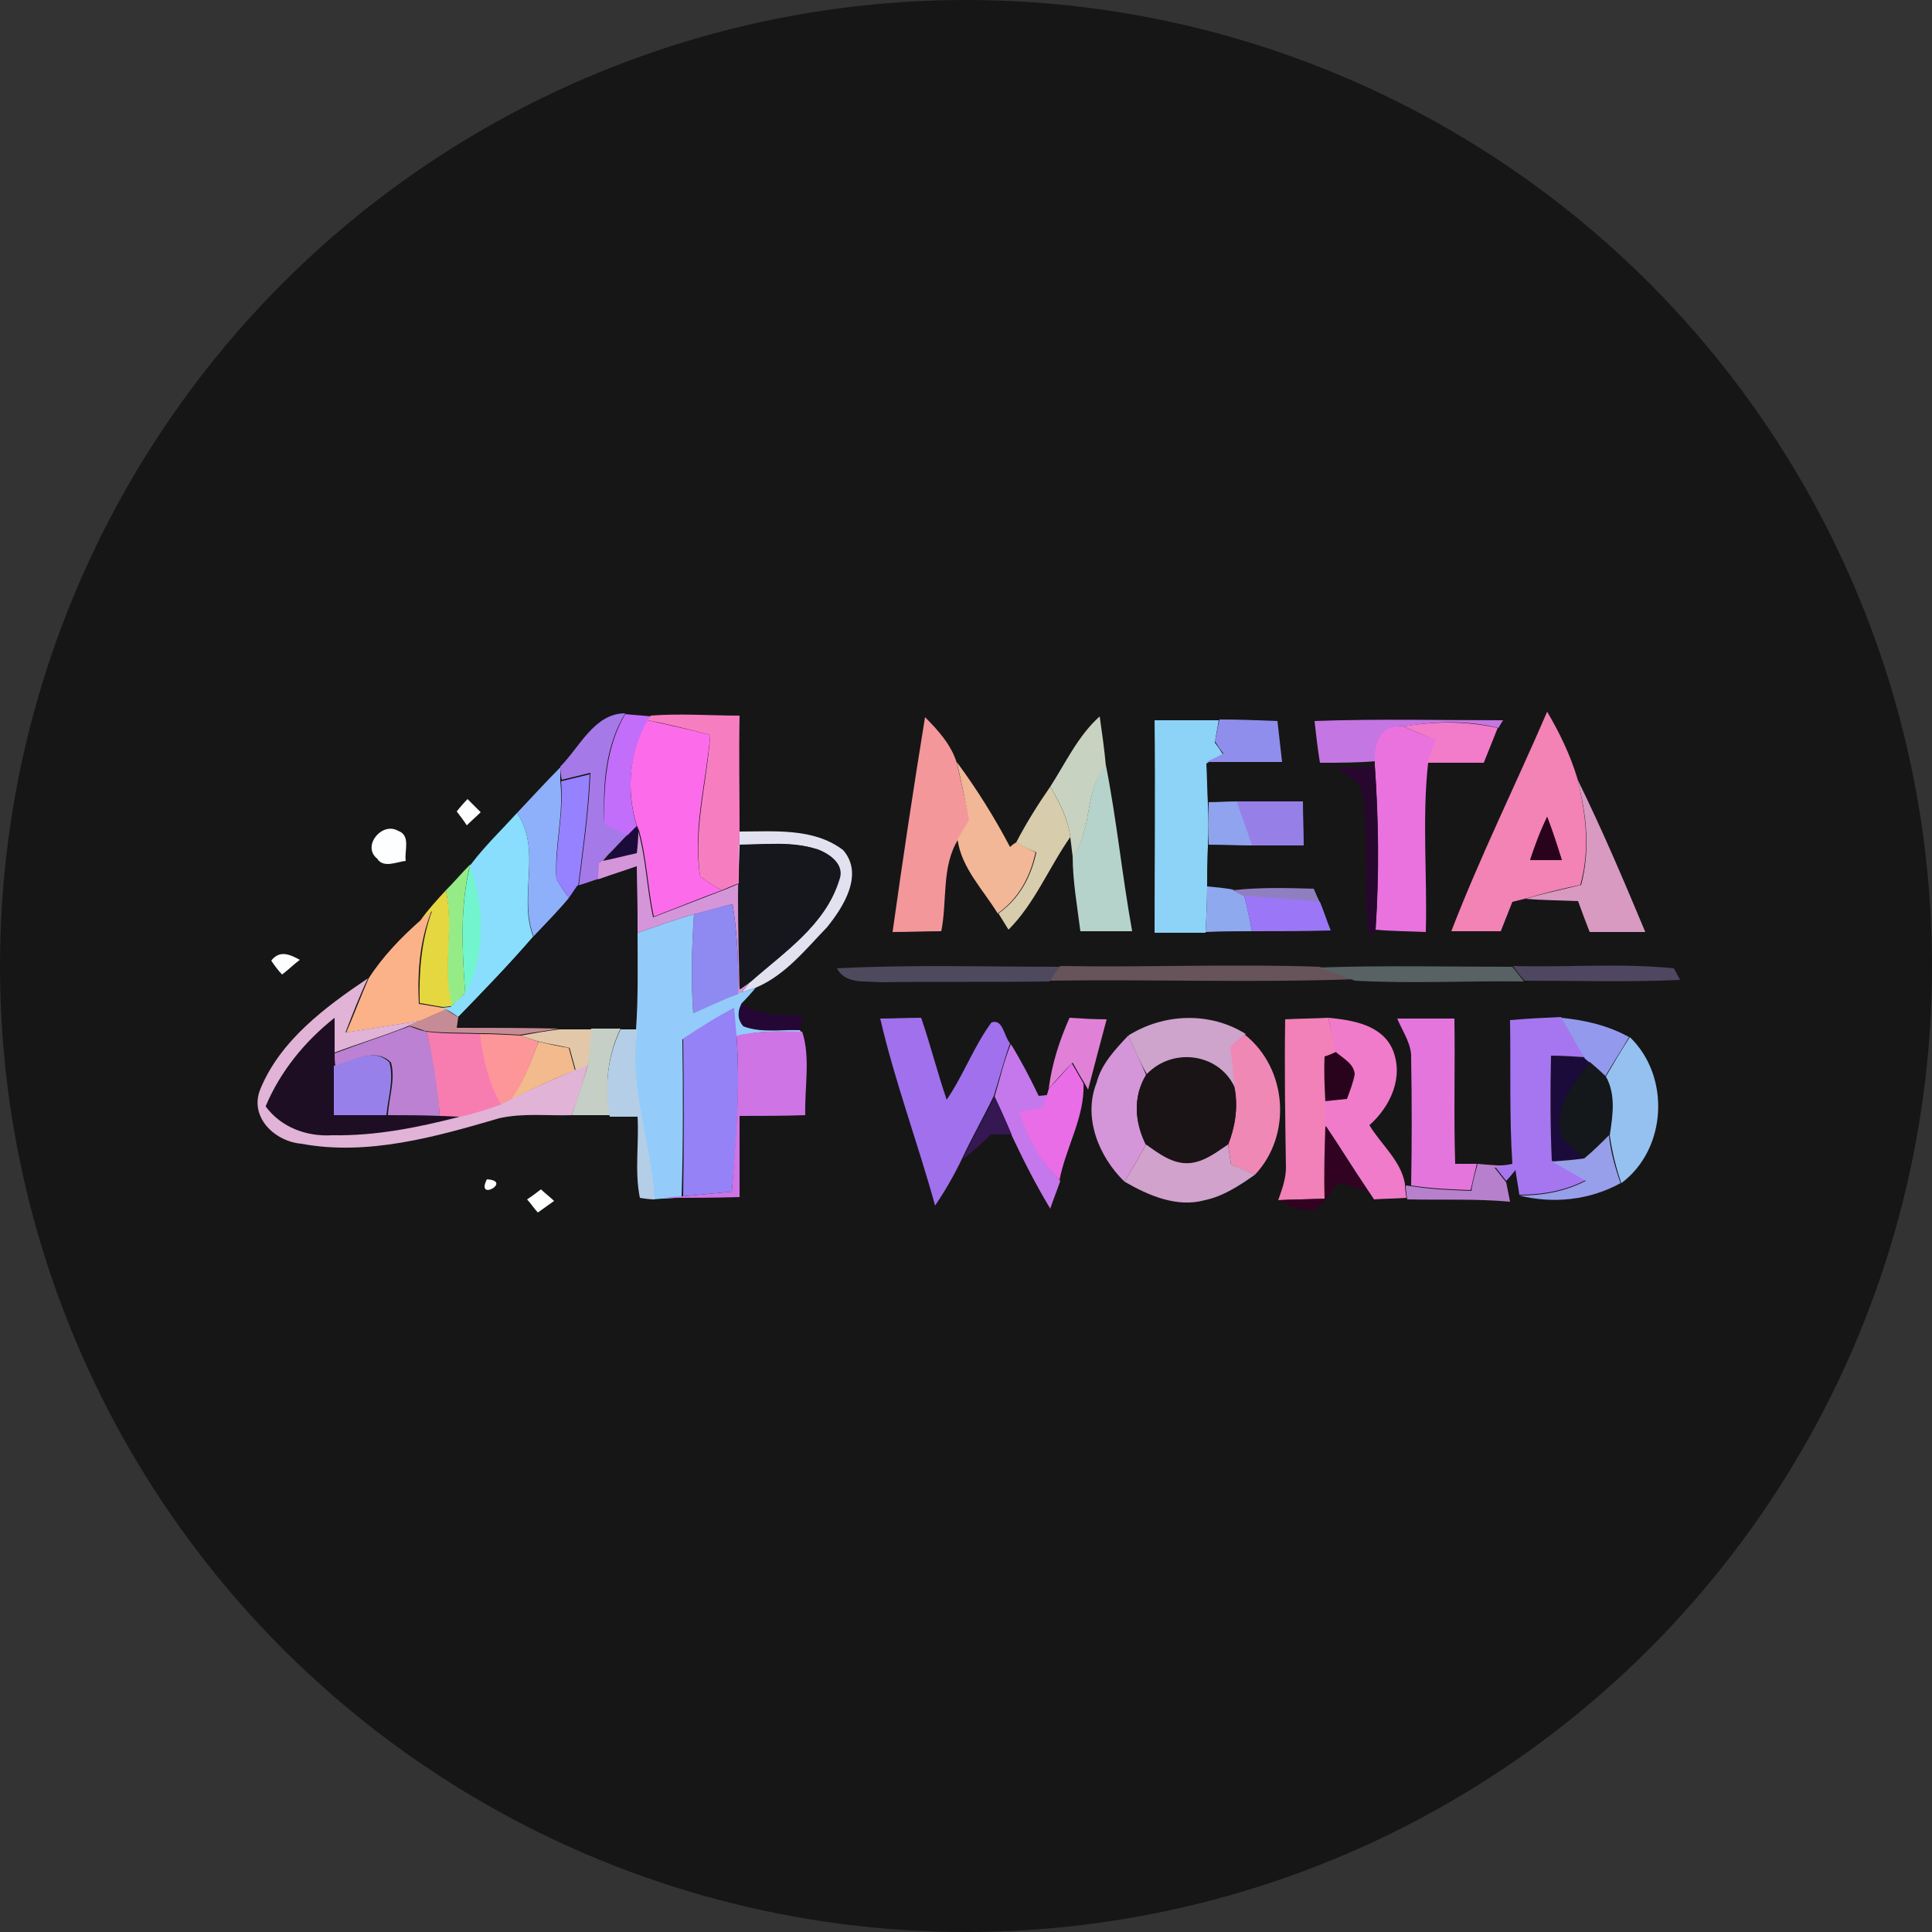 <?xml version="1.0" encoding="utf-8"?>
<!-- Generator: Adobe Illustrator 26.0.3, SVG Export Plug-In . SVG Version: 6.00 Build 0)  -->
<svg version="1.1" id="Layer_1" xmlns="http://www.w3.org/2000/svg" xmlns:xlink="http://www.w3.org/1999/xlink" x="0px" y="0px"
	 viewBox="0 0 250 250" style="enable-background:new 0 0 250 250;" xml:space="preserve">
<rect x="0" y="0" width="250" height="250" fill="#333333" stroke="none"/>
<style type="text/css">
	.st0{fill:#161616;}
	.st1{fill:#A679E8;}
	.st2{fill:#C36DFB;}
	.st3{fill:#F77DC1;}
	.st4{fill:#F3979B;}
	.st5{fill:#C8D2C0;}
	.st6{fill:#C476E2;}
	.st7{fill:#F382B5;}
	.st8{fill:#FC6CEA;}
	.st9{fill:#8DD2F7;}
	.st10{fill:#8F8EEC;}
	.st11{fill:#E972DF;}
	.st12{fill:#F27BCA;}
	.st13{fill:#F1B796;}
	.st14{fill:#28072E;}
	.st15{fill:#8EB0FA;}
	.st16{fill:#9681FE;}
	.st17{fill:#B6D3CB;}
	.st18{fill:#D89AC1;}
	.st19{fill:#FCFEFF;}
	.st20{fill:#D7CCAC;}
	.st21{fill:#8FA3EE;}
	.st22{fill:#967FE7;}
	.st23{fill:#88DEFC;}
	.st24{fill:#29031B;}
	.st25{fill:#1B0B3A;}
	.st26{fill:#E2E1F0;}
	.st27{fill:#D595D9;}
	.st28{fill:#16171C;}
	.st29{fill:#95EC87;}
	.st30{fill:#72F5CE;}
	.st31{fill:#161518;}
	.st32{fill:#8FA9EF;}
	.st33{fill:#8F7FC1;}
	.st34{fill:#E5D740;}
	.st35{fill:#9B77F7;}
	.st36{fill:#8F89F2;}
	.st37{fill:#FBB288;}
	.st38{fill:#93CCFA;}
	.st39{fill:#4E495D;}
	.st40{fill:#66545A;}
	.st41{fill:#586264;}
	.st42{fill:#4F4761;}
	.st43{fill:#E0B3D7;}
	.st44{fill:#250735;}
	.st45{fill:#C68C95;}
	.st46{fill:#9482F6;}
	.st47{fill:#1E0E23;}
	.st48{fill:#A170ED;}
	.st49{fill:#E180D7;}
	.st50{fill:#CEA3CC;}
	.st51{fill:#F181B8;}
	.st52{fill:#F07BCA;}
	.st53{fill:#E475DD;}
	.st54{fill:#A576F0;}
	.st55{fill:#939AED;}
	.st56{fill:#BC81D2;}
	.st57{fill:#F77DB1;}
	.st58{fill:#FC9698;}
	.st59{fill:#E2C8A8;}
	.st60{fill:#C6CFC5;}
	.st61{fill:#B3CEE6;}
	.st62{fill:#CE74E5;}
	.st63{fill:#F088B6;}
	.st64{fill:#F3BA8D;}
	.st65{fill:#94C1F0;}
	.st66{fill:#9880EB;}
	.st67{fill:#C478EB;}
	.st68{fill:#E96DE6;}
	.st69{fill:#1B1417;}
	.st70{fill:#14181A;}
	.st71{fill:#341753;}
	.st72{fill:#310221;}
	.st73{fill:#979FEA;}
	.st74{fill:#D0A2CC;}
	.st75{fill:#B780CC;}
</style>
<circle class="st0" cx="125" cy="125" r="125"/>
<g id="_x23_a679e8ff">
	<path class="st1" d="M72.5,99.2c2.5-2.5,4.4-6.9,8.4-6.9c-2.6,4.3-2.9,9.3-2.7,14.2c1,0.5,2,1,3,1.5c-0.8,0.8-1.5,1.6-2.3,2.4
		c-0.3,0.3-1,0.9-1.3,1.2c0,0.7-0.1,1.4-0.1,2.1c-0.7,0.2-2,0.7-2.6,0.9c0.6-4.8,1.3-9.7,1.5-14.6c-1.2,0.3-2.5,0.6-3.7,0.9
		C72.6,100.6,72.5,99.7,72.5,99.2z"/>
</g>
<g id="_x23_c36dfbff">
	<path class="st2" d="M80.9,92.4c0.8,0.1,2.5,0.2,3.3,0.3l-0.4,0.6c-2.4,4.2-2.8,9.1-1.4,13.6c-0.3,0.3-0.9,0.9-1.2,1.2
		c-1-0.5-2-1-3-1.5C78.1,101.7,78.4,96.7,80.9,92.4z"/>
</g>
<g id="_x23_f77dc1ff">
	<path class="st3" d="M84.2,92.6c3.8-0.3,7.7,0,11.5,0c-0.1,5,0,10,0,14.9c0,2.3-0.1,4.6-0.1,6.8c-0.6,0.2-1.7,0.7-2.2,0.9
		c-1-0.5-1.9-1.1-2.8-1.8c-0.9-6.1,0.9-12.2,1.3-18.3c-2.7-0.7-5.4-1.4-8.1-1.9L84.2,92.6z"/>
</g>
<g id="_x23_f3979bff">
	<path class="st4" d="M119.7,92.8c1.7,1.7,3.4,3.6,4.1,5.9c0.6,2.5,1.1,5,1.7,7.4c-0.5,0.8-1.1,1.7-1.5,2.5
		c-2.2,3.5-1.4,7.9-2.2,11.9c-2.1,0-4.2,0.1-6.3,0.1C116.8,111.3,118.2,102,119.7,92.8z"/>
</g>
<g id="_x23_c8d2c0ff">
	<path class="st5" d="M135.9,101.8c2-3.1,3.6-6.6,6.4-9.1c0.3,2.1,0.6,4.2,0.8,6.4c-2.9,3.3-1.6,8.2-4.3,11.7l-0.3-2.4
		C138.2,105.9,137.1,103.8,135.9,101.8z"/>
</g>
<g id="_x23_c476e2ff">
	<path class="st6" d="M170.1,93.3c8.1-0.3,16.3-0.1,24.4-0.1c-0.2,0.3-0.5,0.8-0.6,1c-4-1-8.2-0.9-12.2-0.2c-2.9-0.3-4,1.9-3.7,4.5
		c-2.4,0.2-4.8,0.2-7.2,0.2C170.5,96.9,170.3,95.1,170.1,93.3z"/>
</g>
<g id="_x23_f382b5ff">
	<path class="st7" d="M200.2,92.1c1.6,2.7,3,5.6,3.9,8.6c1.1,4.5,1.7,9.2,0.4,13.8c-2.4,0.5-4.8,1.1-7.2,1.8
		c-0.4,0.1-1.2,0.3-1.6,0.4c-0.5,1.3-1,2.5-1.5,3.8c-2.1,0-4.3,0-6.4,0C191.5,110.9,196.1,101.6,200.2,92.1 M198,111.3
		c1.4,0,2.7,0,4.1,0c-0.6-1.9-1.2-3.8-1.9-5.6C199.3,107.5,198.6,109.4,198,111.3z"/>
</g>
<g id="_x23_fc6ceaff">
	<path class="st8" d="M82.4,106.8c-1.4-4.5-1-9.5,1.4-13.6c2.7,0.6,5.4,1.2,8.1,1.9c-0.5,6.1-2.3,12.2-1.3,18.3
		c0.9,0.7,1.8,1.3,2.8,1.8c-3,1.1-5.9,2.3-8.8,3.4c-0.8-3.7-0.9-7.5-1.9-11.1L82.4,106.8z"/>
</g>
<g id="_x23_8dd2f7ff">
	<path class="st9" d="M149.4,93.2c2.8,0,5.6,0,8.3,0c-0.1,0.7-0.4,2.2-0.5,2.9c0.4,0.5,0.8,1.1,1.1,1.6c-0.8,0.3-1.5,0.7-2.2,1.1
		c0.1,1.7,0.1,3.5,0.2,5.2c0.1,1.8,0.1,3.7,0,5.5c-0.1,1.8-0.1,3.6-0.1,5.4c0,1.9-0.1,3.9-0.2,5.8c-2.2,0-4.4,0-6.6,0
		C149.4,111.4,149.5,102.3,149.4,93.2z"/>
</g>
<g id="_x23_8f8eecff">
	<path class="st10" d="M157.8,93.1c2.5,0,5,0.1,7.5,0.2c0.2,1.8,0.4,3.5,0.6,5.3c-3.2,0-6.5,0-9.8,0c0.8-0.4,1.5-0.7,2.2-1.1
		c-0.4-0.5-0.8-1.1-1.1-1.6C157.4,95.3,157.6,93.8,157.8,93.1z"/>
</g>
<g id="_x23_e972dfff">
	<path class="st11" d="M177.9,98.5c-0.2-2.6,0.9-4.9,3.7-4.5c1.4,0.6,2.8,1.2,4.2,1.8c-0.3,1-0.7,1.9-1,2.9
		c-0.8,7.2-0.1,14.6-0.3,21.9c-2.2-0.1-4.4-0.1-6.5-0.3c0.4-7,0.4-14.1-0.1-21.2L177.9,98.5z"/>
</g>
<g id="_x23_f27bcaff">
	<path class="st12" d="M181.6,94c4.1-0.7,8.2-0.7,12.2,0.2c-0.6,1.5-1.2,3-1.8,4.5c-2.4,0-4.9,0-7.3,0c0.3-1,0.7-1.9,1-2.9
		C184.4,95.2,183,94.6,181.6,94z"/>
</g>
<g id="_x23_f1b796ff">
	<path class="st13" d="M123.8,98.6c2.6,3.5,4.9,7.2,6.9,11c0.2-0.2,0.6-0.5,0.8-0.6c0.6,0.3,1.9,1,2.5,1.3c-0.7,3.2-2.2,6-4.9,7.9
		c-1.9-3.1-4.7-5.9-5.2-9.6c0.5-0.9,1-1.7,1.5-2.5C124.9,103.6,124.4,101.1,123.8,98.6z"/>
</g>
<g id="_x23_28072eff">
	<path class="st14" d="M172.9,99.3c1.6,0,3.3-0.1,5-0.2c0.5,7,0.6,14.1,0.1,21.2c-0.2,0.3-0.6,0.8-0.8,1c-1-6,0-12-0.8-18
		C176.4,101.2,174.2,100.4,172.9,99.3z"/>
</g>
<g id="_x23_8eb0faff">
	<path class="st15" d="M66.9,105.2c1.9-2,3.7-4,5.6-5.9c0,0.4,0,1.4,0,1.8c0.5,4.2-0.8,8.4-0.5,12.7c0.4,0.6,1.2,1.9,1.7,2.5
		c-1.5,1.7-3.1,3.3-4.6,5C67,116,70.2,110.1,66.9,105.2z"/>
</g>
<g id="_x23_9681feff">
	<path class="st16" d="M72.6,101.1c1.2-0.3,2.5-0.6,3.7-0.9c-0.2,4.9-0.9,9.7-1.5,14.6c-0.3,0.4-0.8,1.2-1.1,1.6
		c-0.4-0.6-1.2-1.9-1.7-2.5C71.8,109.5,73,105.3,72.6,101.1z"/>
</g>
<g id="_x23_b6d3cbff">
	<path class="st17" d="M138.8,110.7c2.7-3.4,1.4-8.4,4.3-11.7c1.4,7.1,2.1,14.3,3.4,21.5c-2.2,0-4.5,0-6.7,0
		C139.4,117.3,138.8,114,138.8,110.7z"/>
</g>
<g id="_x23_d89ac1ff">
	<path class="st18" d="M204.1,100.8c3.2,6.5,6,13.1,8.8,19.8c-2.4,0-4.8,0-7.2,0c-0.5-1.3-1-2.6-1.5-4c-2.3-0.1-4.6-0.1-6.8-0.3
		c2.4-0.7,4.8-1.2,7.2-1.8C205.8,110,205.3,105.3,204.1,100.8z"/>
</g>
<g id="_x23_fcfeffff">
	<path class="st19" d="M60.5,103.4c0.6,0.6,1.1,1.1,1.7,1.7c-0.6,0.6-1.2,1.1-1.8,1.7c-0.3-0.5-1-1.4-1.3-1.8
		C59.4,104.6,60.1,103.8,60.5,103.4z"/>
	<path class="st19" d="M48.8,111.1c-2-1.6,0.6-4.8,2.7-3.6c1.7,0.6,0.8,2.6,1,3.9C51.4,111.5,49.6,112.4,48.8,111.1z"/>
	<path class="st19" d="M35.1,124.3c1.1-1.4,2.4-0.8,3.7-0.1c-0.8,0.6-1.5,1.3-2.3,1.9C36.1,125.7,35.4,124.8,35.1,124.3z"/>
	<path class="st19" d="M63,152.6C66.4,152.8,61.5,155.6,63,152.6z"/>
	<path class="st19" d="M68.2,155.2c0.5-0.3,1.4-1,1.8-1.3c0.4,0.4,1.3,1.1,1.7,1.5c-0.7,0.5-1.4,1-2.1,1.5
		C69.2,156.5,68.6,155.6,68.2,155.2z"/>
</g>
<g id="_x23_d7ccacff">
	<path class="st20" d="M131.5,109c1.3-2.5,2.8-4.9,4.4-7.2c1.2,2,2.3,4.2,2.6,6.5c-2.8,4-4.6,8.6-8,12c-0.3-0.5-1-1.6-1.3-2.1
		c2.7-1.9,4.2-4.7,4.9-7.9C133.4,110,132.1,109.4,131.5,109z"/>
</g>
<g id="_x23_8fa3eeff">
	<path class="st21" d="M156.4,103.8c1.2,0,2.4-0.1,3.7-0.1c0.7,1.9,1.3,3.8,2,5.7c-1.9,0-3.8-0.1-5.7-0.1
		C156.4,107.5,156.4,105.7,156.4,103.8z"/>
</g>
<g id="_x23_967fe7ff">
	<path class="st22" d="M160,103.7c2.9,0,5.8,0,8.6,0c0,1.9,0.1,3.8,0.1,5.7c-2.2,0-4.5,0-6.7,0C161.4,107.5,160.7,105.6,160,103.7z"
		/>
</g>
<g id="_x23_88defcff">
	<path class="st23" d="M60.9,111.9c1.8-2.4,4-4.5,6-6.7c3.3,4.9,0.1,10.8,2.1,16c-3.1,3.6-6.4,7-9.7,10.4c-0.4-0.3-1.2-0.8-1.6-1
		l-0.6-0.2c0.3,0,0.9-0.1,1.2-0.1c0.4-0.4,1.3-1.3,1.8-1.7c2.7-5,2.5-11.3,0.6-16.5L60.9,111.9z"/>
</g>
<g id="_x23_29031bff">
	<path class="st24" d="M198,111.3c0.6-1.9,1.4-3.8,2.2-5.6c0.7,1.8,1.3,3.7,1.9,5.6C200.7,111.3,199.3,111.3,198,111.3z"/>
	<path class="st24" d="M171.4,136.6c0.4-0.1,1.1-0.4,1.5-0.6c0.9,0.9,2.5,1.6,2.6,3c-0.2,1.1-0.7,2.1-1,3.2c-1,0.1-2,0.2-2.9,0.3
		C171.4,140.6,171.3,138.6,171.4,136.6z"/>
</g>
<g id="_x23_1b0b3aff">
	<path class="st25" d="M81.2,108.1c0.3-0.3,0.9-0.9,1.2-1.2l0.2,0.8c0,0.7,0,2.1,0,2.7c-1.5,0.3-3,0.7-4.4,1l0.8-0.9
		C79.7,109.7,80.4,108.9,81.2,108.1z"/>
	<path class="st25" d="M200.7,136.7c1.5,0,2.9,0.1,4.4,0.2l0.6,0.5c-1.8,2.5-4.2,5.2-3.8,8.5c-0.1,1.9,2,2.7,3.1,3.9
		c-1.4,0.2-2.8,0.3-4.2,0.5C200.7,145.8,200.7,141.2,200.7,136.7z"/>
</g>
<g id="_x23_e2e1f0ff">
	<path class="st26" d="M95.7,107.6c4.5,0,9.6-0.5,13.4,2.4c2.7,3.1,0.1,7.3-2.1,10c-2.8,2.9-5.4,6.2-9.2,7.8l-1.8,0.6l1.1-1.4
		c4.3-3.8,9.7-7.3,11.4-13.1c0.8-2-1.1-3.4-2.8-4c-3.2-1.1-6.7-0.6-10.1-0.6c0,2.3-0.1,4.5-0.1,6.8c0-0.4,0-1.3,0-1.7
		C95.6,112.2,95.7,109.9,95.7,107.6z"/>
</g>
<g id="_x23_d595d9ff">
	<path class="st27" d="M82.6,107.6c1,3.6,1.1,7.4,1.9,11.1c2.9-1.1,5.9-2.3,8.8-3.4c0.6-0.2,1.7-0.7,2.2-0.9c0,0.4,0,1.3,0,1.7
		c0,4,0.1,7.9,0.2,11.9l1.4-1l-1.1,1.4c-0.1,0.1-0.4,0.2-0.5,0.2c0.1-3.9-0.1-7.8-0.7-11.6c-1.7,0.4-3.3,0.9-5,1.3
		c-2.5,0.7-4.9,1.6-7.3,2.4c0-2.9-0.1-5.8-0.1-8.6c-1.7,0.6-3.3,1.1-5,1.7c0-0.7,0.1-1.4,0.1-2.1c0.3-0.3,1-0.9,1.3-1.2l-0.8,0.9
		c1.5-0.3,3-0.7,4.4-1C82.5,109.7,82.6,108.3,82.6,107.6z"/>
	<path class="st27" d="M141.9,140.1c0.6-2.4,2.4-4.3,4.1-6.1c0.8,1.7,1.6,3.4,2.3,5.1c-1.7,2.8-1.5,6.1,0,9
		c-0.9,1.6-1.8,3.2-2.8,4.8C142.2,149.7,140.1,144.6,141.9,140.1z"/>
</g>
<g id="_x23_16171cff">
	<path class="st28" d="M95.7,109.3c3.4,0,6.8-0.4,10.1,0.6c1.6,0.6,3.6,2,2.8,4c-1.8,5.8-7.1,9.3-11.4,13.1l-1.4,1
		c-0.1-4-0.1-7.9-0.2-11.9C95.6,113.9,95.7,111.6,95.7,109.3z"/>
</g>
<g id="_x23_95ec87ff">
	<path class="st29" d="M57.7,115.2c1.1-1.1,2.1-2.3,3.2-3.4l-0.1,0.2c-1.3,5.4-1,11-0.6,16.5c-0.4,0.4-1.3,1.3-1.8,1.7
		C57.2,125.3,58.7,120.2,57.7,115.2z"/>
</g>
<g id="_x23_72f5ceff">
	<path class="st30" d="M60.8,112.1c1.9,5.2,2.1,11.5-0.6,16.5C59.8,123.1,59.5,117.4,60.8,112.1z"/>
</g>
<g id="_x23_161518ff">
	<path class="st31" d="M77.4,113.8c1.7-0.6,3.3-1.1,5-1.7c0,2.9,0.1,5.8,0.1,8.6c-0.1,4.2,0,8.3,0,12.4c-0.6,0-1.7,0-2.2,0
		c-1.2,0-2.5,0-3.8,0c-1.4,0-2.8,0-4.2,0c-4.4-0.1-8.8-0.1-13.2-0.1l0.2-1.4c3.3-3.4,6.6-6.8,9.7-10.4c1.6-1.7,3.2-3.3,4.6-5
		c0.3-0.4,0.8-1.2,1.1-1.6C75.5,114.4,76.8,114,77.4,113.8z"/>
</g>
<g id="_x23_8fa9efff">
	<path class="st32" d="M156.2,114.7c1.1,0.1,2.2,0.2,3.3,0.4c0.4,0.2,1.1,0.6,1.5,0.8c0.4,1.5,0.7,3,1,4.6c-2,0-4,0-6,0.1
		C156.1,118.6,156.2,116.7,156.2,114.7z"/>
</g>
<g id="_x23_8f7fc1ff">
	<path class="st33" d="M159.5,115.2c3.5-0.4,7-0.3,10.5-0.2c0.2,0.5,0.6,1.4,0.8,1.8c-3.2-0.4-6.5-0.5-9.8-0.8
		C160.6,115.8,159.9,115.4,159.5,115.2z"/>
</g>
<g id="_x23_e5d740ff">
	<path class="st34" d="M54.4,119.1c1-1.4,2.1-2.6,3.3-3.9c1.1,5-0.5,10.1,0.8,15c-0.3,0-0.9,0.1-1.2,0.1c-0.8-0.1-2.2-0.4-3-0.5
		c-0.1-4,0.2-8.1,1.6-11.9C55.5,118.3,54.8,118.8,54.4,119.1z"/>
</g>
<g id="_x23_9b77f7ff">
	<path class="st35" d="M161,115.9c3.2,0.3,6.5,0.4,9.8,0.8c0.5,1.2,0.9,2.5,1.4,3.7c-3.4,0.1-6.8,0.1-10.2,0.1
		C161.7,119,161.4,117.5,161,115.9z"/>
</g>
<g id="_x23_8f89f2ff">
	<path class="st36" d="M89.8,118.3c1.7-0.5,3.3-0.9,5-1.3c0.6,3.8,0.8,7.8,0.7,11.6c-1.9,0.9-3.8,1.7-5.8,2.5
		C89.4,126.9,89.5,122.6,89.8,118.3z"/>
</g>
<g id="_x23_fbb288ff">
	<path class="st37" d="M54.4,119.1c0.3-0.3,1-0.8,1.4-1.1c-1.5,3.8-1.8,7.8-1.6,11.9c0.8,0.1,2.3,0.4,3,0.5l0.6,0.2
		c-1.2,0.5-2.3,1-3.4,1.5c-3.2,0.5-6.4,1-9.6,1.5c1-2.3,1.9-4.7,2.9-7C49.5,123.8,51.9,121.3,54.4,119.1z"/>
</g>
<g id="_x23_93ccfaff">
	<path class="st38" d="M82.5,120.7c2.4-0.8,4.8-1.7,7.3-2.4c-0.3,4.3-0.4,8.6-0.1,12.8c1.9-0.8,3.8-1.7,5.8-2.5
		c0.1-0.1,0.4-0.2,0.5-0.2l1.8-0.6c-0.4,0.5-1.3,1.5-1.8,2c-0.6,1.1-0.6,2.1,0.2,3c2.3,0.9,4.9,0.4,7.3,0.5l0.2,0.3
		c-2.8-0.2-5.7-0.2-8.5,0.5c-0.1-1.2-0.2-2.4-0.3-3.6c-2.2,1.3-4.4,2.6-6.6,4c0.1,6.8,0.1,13.6-0.1,20.4c-0.6,0.1-1.8,0.2-2.5,0.2
		l-1.2,0.1c-0.4-7.4-3.4-14.5-2.2-22C82.6,129,82.5,124.9,82.5,120.7z"/>
</g>
<g id="_x23_4e495dff">
	<path class="st39" d="M108.3,125.3c9.6-0.5,19.3-0.2,28.9-0.2c-0.3,0.5-1,1.5-1.4,1.9c-7.3,0.1-14.6,0-21.8,0.1
		C111.9,126.9,109.4,127.4,108.3,125.3z"/>
</g>
<g id="_x23_66545aff">
	<path class="st40" d="M137.2,125c11.2,0.2,22.3-0.3,33.5,0.1c1.6,0.5,3.1,1.1,4.7,1.6c-13.2,0.5-26.4,0-39.5,0.2
		C136.1,126.5,136.8,125.5,137.2,125z"/>
</g>
<g id="_x23_586264ff">
	<path class="st41" d="M170.6,125.2c8.4-0.3,16.8-0.1,25.1-0.1c0.4,0.5,1.1,1.4,1.5,1.9c-7.3-0.1-14.7,0.3-21.9-0.1
		C173.8,126.3,172.2,125.7,170.6,125.2z"/>
</g>
<g id="_x23_4f4761ff">
	<path class="st42" d="M195.8,125c6.9,0.2,13.9-0.4,20.8,0.3c0.2,0.4,0.6,1.1,0.8,1.5c-6.7,0.3-13.4,0.1-20.1,0.1
		C196.9,126.5,196.1,125.5,195.8,125z"/>
</g>
<g id="_x23_e0b3d7ff">
	<path class="st43" d="M33.7,140.9c2.6-6.3,8.4-10.6,13.9-14.3c-1.1,2.3-2,4.7-2.9,7c3.2-0.5,6.4-1,9.6-1.5l-1.3,0.6
		c-3.2,1.3-6.5,2.3-9.7,3.5c0-1.5,0-3,0-4.5c-3.8,3-7,6.9-8.9,11.4c2,2.7,5.3,3.8,8.6,3.7c5.6,0.1,11.2-1,16.5-2.4
		c1.8-0.4,3.6-1,5.3-1.6l1.5-0.7c2.7-1.3,5.4-2.5,8.2-3.7c0.4-0.2,1.2-0.5,1.6-0.7c-0.6,2.2-1.3,4.4-2.1,6.6
		c-3.1,0.1-6.3-0.3-9.4,0.4c-8.2,2.4-17,4.9-25.6,3.3C35.5,147.7,32.2,144.5,33.7,140.9z"/>
</g>
<g id="_x23_250735ff">
	<path class="st44" d="M96.2,132.8c-0.7-0.9-0.8-1.9-0.2-3c2.3,1.8,5.2,1.5,7.9,1.6c-0.1,0.5-0.3,1.4-0.4,1.9
		C101.1,133.1,98.6,133.6,96.2,132.8z"/>
</g>
<g id="_x23_c68c95ff">
	<path class="st45" d="M54.3,132.1c1.1-0.5,2.3-1,3.4-1.5c0.4,0.3,1.2,0.8,1.6,1l-0.2,1.4c4.4,0,8.8,0,13.2,0.1
		c-1.7,0.3-3.3,0.5-5,0.8c-1.8-0.1-3.5-0.2-5.3-0.2c-2.3-0.1-4.7,0-7-0.3c-0.6-0.2-1.6-0.6-2.2-0.7L54.3,132.1z"/>
</g>
<g id="_x23_9482f6ff">
	<path class="st46" d="M88.4,134.4c2.1-1.4,4.3-2.8,6.6-4c0.1,1.2,0.2,2.4,0.3,3.6c0.5,6.7,0,13.5-0.6,20.2
		c-2.1,0.2-4.2,0.4-6.3,0.6C88.5,148,88.5,141.2,88.4,134.4z"/>
</g>
<g id="_x23_1e0e23ff">
	<path class="st47" d="M34.4,143.2c1.9-4.5,5-8.4,8.9-11.4c0,1.5,0,3,0,4.5c0,0.4,0,1.2,0,1.6c0,2.1,0,4.3,0,6.4c2.3,0,4.6,0,6.8,0
		c2.2,0,4.5,0,6.7,0.1c0.7,0,2,0.1,2.7,0.1c-5.4,1.4-10.9,2.5-16.5,2.4C39.7,147.1,36.4,145.9,34.4,143.2z"/>
</g>
<g id="_x23_a170edff">
	<path class="st48" d="M113.9,131.8c1.8,0,3.5-0.1,5.3-0.1c1.2,3.5,2.1,7.1,3.3,10.6c2.2-3.2,3.5-6.9,5.8-10
		c1.5-0.5,1.6,1.8,2.4,2.7c-0.8,2.2-1.4,4.6-2.1,6.8c-1.3,2.7-2.8,5.3-4.1,8.1c-1,2.1-2.2,4.2-3.5,6.1
		C118.8,148,115.8,140,113.9,131.8z"/>
</g>
<g id="_x23_e180d7ff">
	<path class="st49" d="M135.7,140.9c0.4-3.2,1.4-6.3,2.7-9.2c1.6,0.1,3.2,0.2,4.8,0.2c-0.8,3-1.6,6-2.4,9.1l-0.5-0.9
		c-0.5-0.8-1-1.7-1.5-2.6C137.7,138.6,136.7,139.7,135.7,140.9z"/>
</g>
<g id="_x23_cea3ccff">
	<path class="st50" d="M146,134c4.6-2.9,10.6-3.1,15.2-0.2c-0.5,0.4-1.4,1.2-1.9,1.6c0.2,1.9,0.4,3.8,0.6,5.6
		c-1.9-4.7-8.1-5.6-11.5-2C147.5,137.4,146.8,135.7,146,134z"/>
</g>
<g id="_x23_f181b8ff">
	<path class="st51" d="M166.3,131.9c1.8-0.1,3.7-0.1,5.6-0.2c0.3,1.5,0.7,2.9,1,4.4c-0.4,0.2-1.1,0.5-1.5,0.6c-0.1,2,0,3.9,0.1,5.9
		c0,1,0.1,2.1,0.1,3.1c-0.1,3.1-0.2,6.3-0.2,9.4c-2,0.1-4,0.1-6,0.2c0.5-1.4,1-2.8,1-4.2C166.3,144.6,166.2,138.3,166.3,131.9z"/>
</g>
<g id="_x23_f07bcaff">
	<path class="st52" d="M171.9,131.7c3.1,0.3,6.9,0.9,8.3,4.1c1.5,3.6-0.3,7.4-3,9.8c1.5,2.5,4.1,4.6,4.6,7.6c0,0.4,0.1,1.4,0.2,1.8
		c-1.4,0.1-2.8,0.1-4.2,0.2c-0.2-0.3-0.6-0.9-0.8-1.2c-1.9-2.8-3.6-5.6-5.5-8.4c0-1.1,0-2.1-0.1-3.1c1-0.1,1.9-0.2,2.9-0.3
		c0.4-1.1,0.8-2.1,1-3.2c-0.1-1.4-1.6-2.1-2.6-3C172.5,134.6,172.2,133.1,171.9,131.7z"/>
</g>
<g id="_x23_e475ddff">
	<path class="st53" d="M180.8,131.8c2.5,0,5,0,7.4,0c0.1,6.3-0.1,12.5,0.1,18.8c0.7,0,2.1,0,2.8,0c-0.2,0.8-0.6,2.5-0.8,3.4
		c-2.6-0.1-5.1-0.2-7.7-0.6c0.1-5.5,0.1-11,0-16.4C182.7,135.1,181.5,133.5,180.8,131.8z"/>
</g>
<g id="_x23_a576f0ff">
	<path class="st54" d="M195.4,132c2.2-0.2,4.4-0.3,6.6-0.4c1,1.8,2,3.5,3.1,5.2c-1.5-0.1-2.9-0.2-4.4-0.2c-0.1,4.5-0.1,9.1,0.1,13.6
		c1.5,0.8,2.9,1.6,4.4,2.5c-2.7,1.4-5.6,1.9-8.6,1.9c-0.1-0.8-0.4-2.4-0.5-3.2c-0.3,0.4-0.9,1.1-1.2,1.4c-0.4-0.5-1.1-1.4-1.5-1.9
		l0.8-0.1c0.4,0,1.1-0.1,1.5-0.2C195.3,144.6,195.5,138.3,195.4,132z"/>
</g>
<g id="_x23_939aedff">
	<path class="st55" d="M202,131.7c3.1,0.3,6.1,1,8.8,2.5c-1,1.7-2.1,3.4-3.1,5.1c-0.7-0.6-1.4-1.2-2-1.8l-0.6-0.5
		C204,135.2,203,133.4,202,131.7z"/>
</g>
<g id="_x23_bc81d2ff">
	<path class="st56" d="M43.3,136.3c3.2-1.2,6.5-2.3,9.7-3.5c0.5,0.2,1.6,0.6,2.2,0.7c1,3.6,1.5,7.2,1.7,10.9
		c-2.2-0.1-4.5-0.1-6.7-0.1c0.1-2.2,1-4.6,0.4-6.8c-2-2.1-5-0.1-7.2,0.4C43.3,137.5,43.3,136.7,43.3,136.3z"/>
</g>
<g id="_x23_f77db1ff">
	<path class="st57" d="M55.2,133.5c2.3,0.3,4.6,0.2,7,0.3c0.4,3.1,1.1,6.3,2.7,9.1c-1.7,0.6-3.5,1.2-5.3,1.6c-0.7,0-2-0.1-2.7-0.1
		C56.6,140.7,56.1,137.1,55.2,133.5z"/>
</g>
<g id="_x23_fc9698ff">
	<path class="st58" d="M62.1,133.8c1.8,0,3.5,0.1,5.3,0.2c0.6,0.2,1.7,0.6,2.3,0.8c-1,2.6-1.9,5.1-3.4,7.4l-1.5,0.7
		C63.2,140.1,62.5,136.9,62.1,133.8z"/>
</g>
<g id="_x23_e2c8a8ff">
	<path class="st59" d="M67.4,134c1.7-0.3,3.3-0.6,5-0.8c1.4,0,2.8,0,4.2,0c-0.1,1.5-0.2,3.1-0.5,4.6c-0.4,0.2-1.2,0.5-1.6,0.7
		c-0.2-0.7-0.6-2.2-0.8-2.9c-1.3-0.3-2.6-0.5-3.9-0.8C69.1,134.6,68,134.2,67.4,134z"/>
</g>
<g id="_x23_c6cfc5ff">
	<path class="st60" d="M76.5,133.1c1.2,0,2.5,0,3.8,0c-1.7,3.5-2.1,7.4-1.3,11.2c-1.7,0-3.3,0-5,0c0.7-2.2,1.5-4.4,2.1-6.6
		C76.3,136.2,76.4,134.7,76.5,133.1z"/>
</g>
<g id="_x23_b3cee6ff">
	<path class="st61" d="M80.3,133.2c0.6,0,1.7,0,2.2,0c-1.2,7.5,1.8,14.6,2.2,22c-0.5,0-1.4-0.1-1.9-0.2c-0.7-3.4-0.1-7-0.3-10.5
		c-1.2,0-2.4,0-3.6,0C78.2,140.6,78.6,136.7,80.3,133.2z"/>
</g>
<g id="_x23_ce74e5ff">
	<path class="st62" d="M95.3,134c2.8-0.6,5.6-0.6,8.5-0.5c1.1,3.3,0.3,7.2,0.4,10.8c-2.8,0.1-5.7,0.1-8.5,0.1c0,3.5,0,7,0,10.5
		c-3.3,0.1-6.5,0.1-9.8,0.1c0.6-0.1,1.8-0.2,2.5-0.2c2.1-0.2,4.2-0.4,6.3-0.6C95.2,147.4,95.8,140.7,95.3,134z"/>
</g>
<g id="_x23_f088b6ff">
	<path class="st63" d="M161.1,133.9c5.5,4.4,6.1,13,1.3,18.1c-0.8-0.3-2.4-1-3.1-1.3c-0.1-0.7-0.3-1.9-0.4-2.6
		c0.9-2.2,1.3-4.7,0.9-7.1c-0.2-1.9-0.4-3.8-0.6-5.6C159.7,135,160.6,134.2,161.1,133.9z"/>
</g>
<g id="_x23_f3ba8dff">
	<path class="st64" d="M69.7,134.8c1.3,0.3,2.6,0.6,3.9,0.8c0.2,0.7,0.6,2.2,0.8,2.9c-2.8,1.1-5.5,2.4-8.2,3.7
		C67.8,139.9,68.7,137.3,69.7,134.8z"/>
</g>
<g id="_x23_94c1f0ff">
	<path class="st65" d="M207.8,139.3c1-1.7,2-3.4,3.1-5.1c5.3,5.1,4.8,14.5-1.1,18.9c-0.7-2-1.2-4.1-1.5-6.2
		C208.7,144.3,209.1,141.6,207.8,139.3z"/>
</g>
<g id="_x23_9880ebff">
	<path class="st66" d="M43.2,137.9c2.3-0.5,5.2-2.5,7.2-0.4c0.6,2.2-0.2,4.6-0.4,6.8c-2.3,0-4.6,0-6.8,0
		C43.2,142.2,43.2,140,43.2,137.9z"/>
</g>
<g id="_x23_c478ebff">
	<path class="st67" d="M128.7,141.9c0.7-2.3,1.2-4.6,2.1-6.8c1.3,2.1,2.5,4.4,3.6,6.7c0.3,0,0.9-0.1,1.2-0.1
		c-0.1,0.4-0.3,1.3-0.5,1.7c-1.1,0.2-2.1,0.4-3.1,0.6c1,3.3,2.7,6.3,5.2,8.8c-0.4,1.2-0.9,2.4-1.3,3.6c-1.8-3-3.4-6.1-4.9-9.3
		C130.2,145.1,129.4,143.5,128.7,141.9z"/>
</g>
<g id="_x23_e96de6ff">
	<path class="st68" d="M135.7,140.9c1-1.1,2-2.2,3-3.3c0.5,0.9,1,1.7,1.5,2.6c0.2,4.3-2.3,8.3-3.1,12.5c-2.5-2.4-4.2-5.5-5.2-8.8
		c1-0.2,2.1-0.4,3.1-0.6c0.1-0.4,0.3-1.3,0.5-1.7L135.7,140.9z"/>
</g>
<g id="_x23_1b1417ff">
	<path class="st69" d="M148.3,139.1c3.4-3.6,9.6-2.8,11.5,2c0.4,2.4,0,4.8-0.9,7.1c-1.5,1-3,2.2-4.9,2.4c-2.2,0.2-4-1.2-5.7-2.4
		C146.8,145.2,146.6,141.9,148.3,139.1z"/>
</g>
<g id="_x23_14181aff">
	<path class="st70" d="M205.7,137.4c0.7,0.6,1.4,1.2,2,1.8c1.3,2.4,1,5.1,0.5,7.6c-1,1-2.1,2.1-3.2,3c-1.1-1.2-3.1-2-3.1-3.9
		C201.6,142.6,203.9,140,205.7,137.4z"/>
</g>
<g id="_x23_341753ff">
	<path class="st71" d="M124.6,150c1.2-2.8,2.8-5.4,4.1-8.1c0.8,1.6,1.5,3.3,2.2,4.9c-0.7,0-2,0-2.7,0
		C127.1,147.9,125.9,149,124.6,150z"/>
</g>
<g id="_x23_310221ff">
	<path class="st72" d="M171.5,145.7c1.9,2.8,3.6,5.6,5.5,8.4c-1.3-0.4-2.6-0.7-3.8-1.1c-1,1.1-1.6,2.6-2.9,3.4
		c-1.7,0.7-3.4-0.5-4.9-1.1c2-0.1,4-0.1,6-0.2C171.3,151.9,171.4,148.8,171.5,145.7z"/>
</g>
<g id="_x23_979feaff">
	<path class="st73" d="M205,149.9c1.1-0.9,2.2-2,3.2-3c0.2,2.1,0.8,4.2,1.5,6.2c-4,2.2-8.7,2.7-13.1,1.6c3,0,5.9-0.5,8.6-1.9
		c-1.4-0.8-2.9-1.7-4.4-2.5C202.2,150.2,203.6,150.1,205,149.9z"/>
</g>
<g id="_x23_d0a2ccff">
	<path class="st74" d="M148.3,148.1c1.7,1.2,3.5,2.6,5.7,2.4c1.9-0.2,3.4-1.4,4.9-2.4c0.1,0.7,0.3,1.9,0.4,2.6
		c0.8,0.3,2.4,1,3.1,1.3c-2,1.4-4.1,2.8-6.5,3.3c-3.6,1-7.3-0.6-10.4-2.4C146.5,151.3,147.4,149.7,148.3,148.1z"/>
</g>
<g id="_x23_b780ccff">
	<path class="st75" d="M191.2,150.6c0.9,0.1,2.8,0.2,3.8,0.3l-0.8,0.1l-0.8,0.1c0.4,0.5,1.1,1.4,1.5,1.9c0.1,0.6,0.4,1.9,0.5,2.5
		c-4.4-0.4-8.8-0.2-13.3-0.3c-0.1-0.5-0.2-1.4-0.2-1.8l0.8,0.1c2.5,0.4,5.1,0.5,7.7,0.6C190.5,153.1,191,151.4,191.2,150.6z"/>
</g>
</svg>
